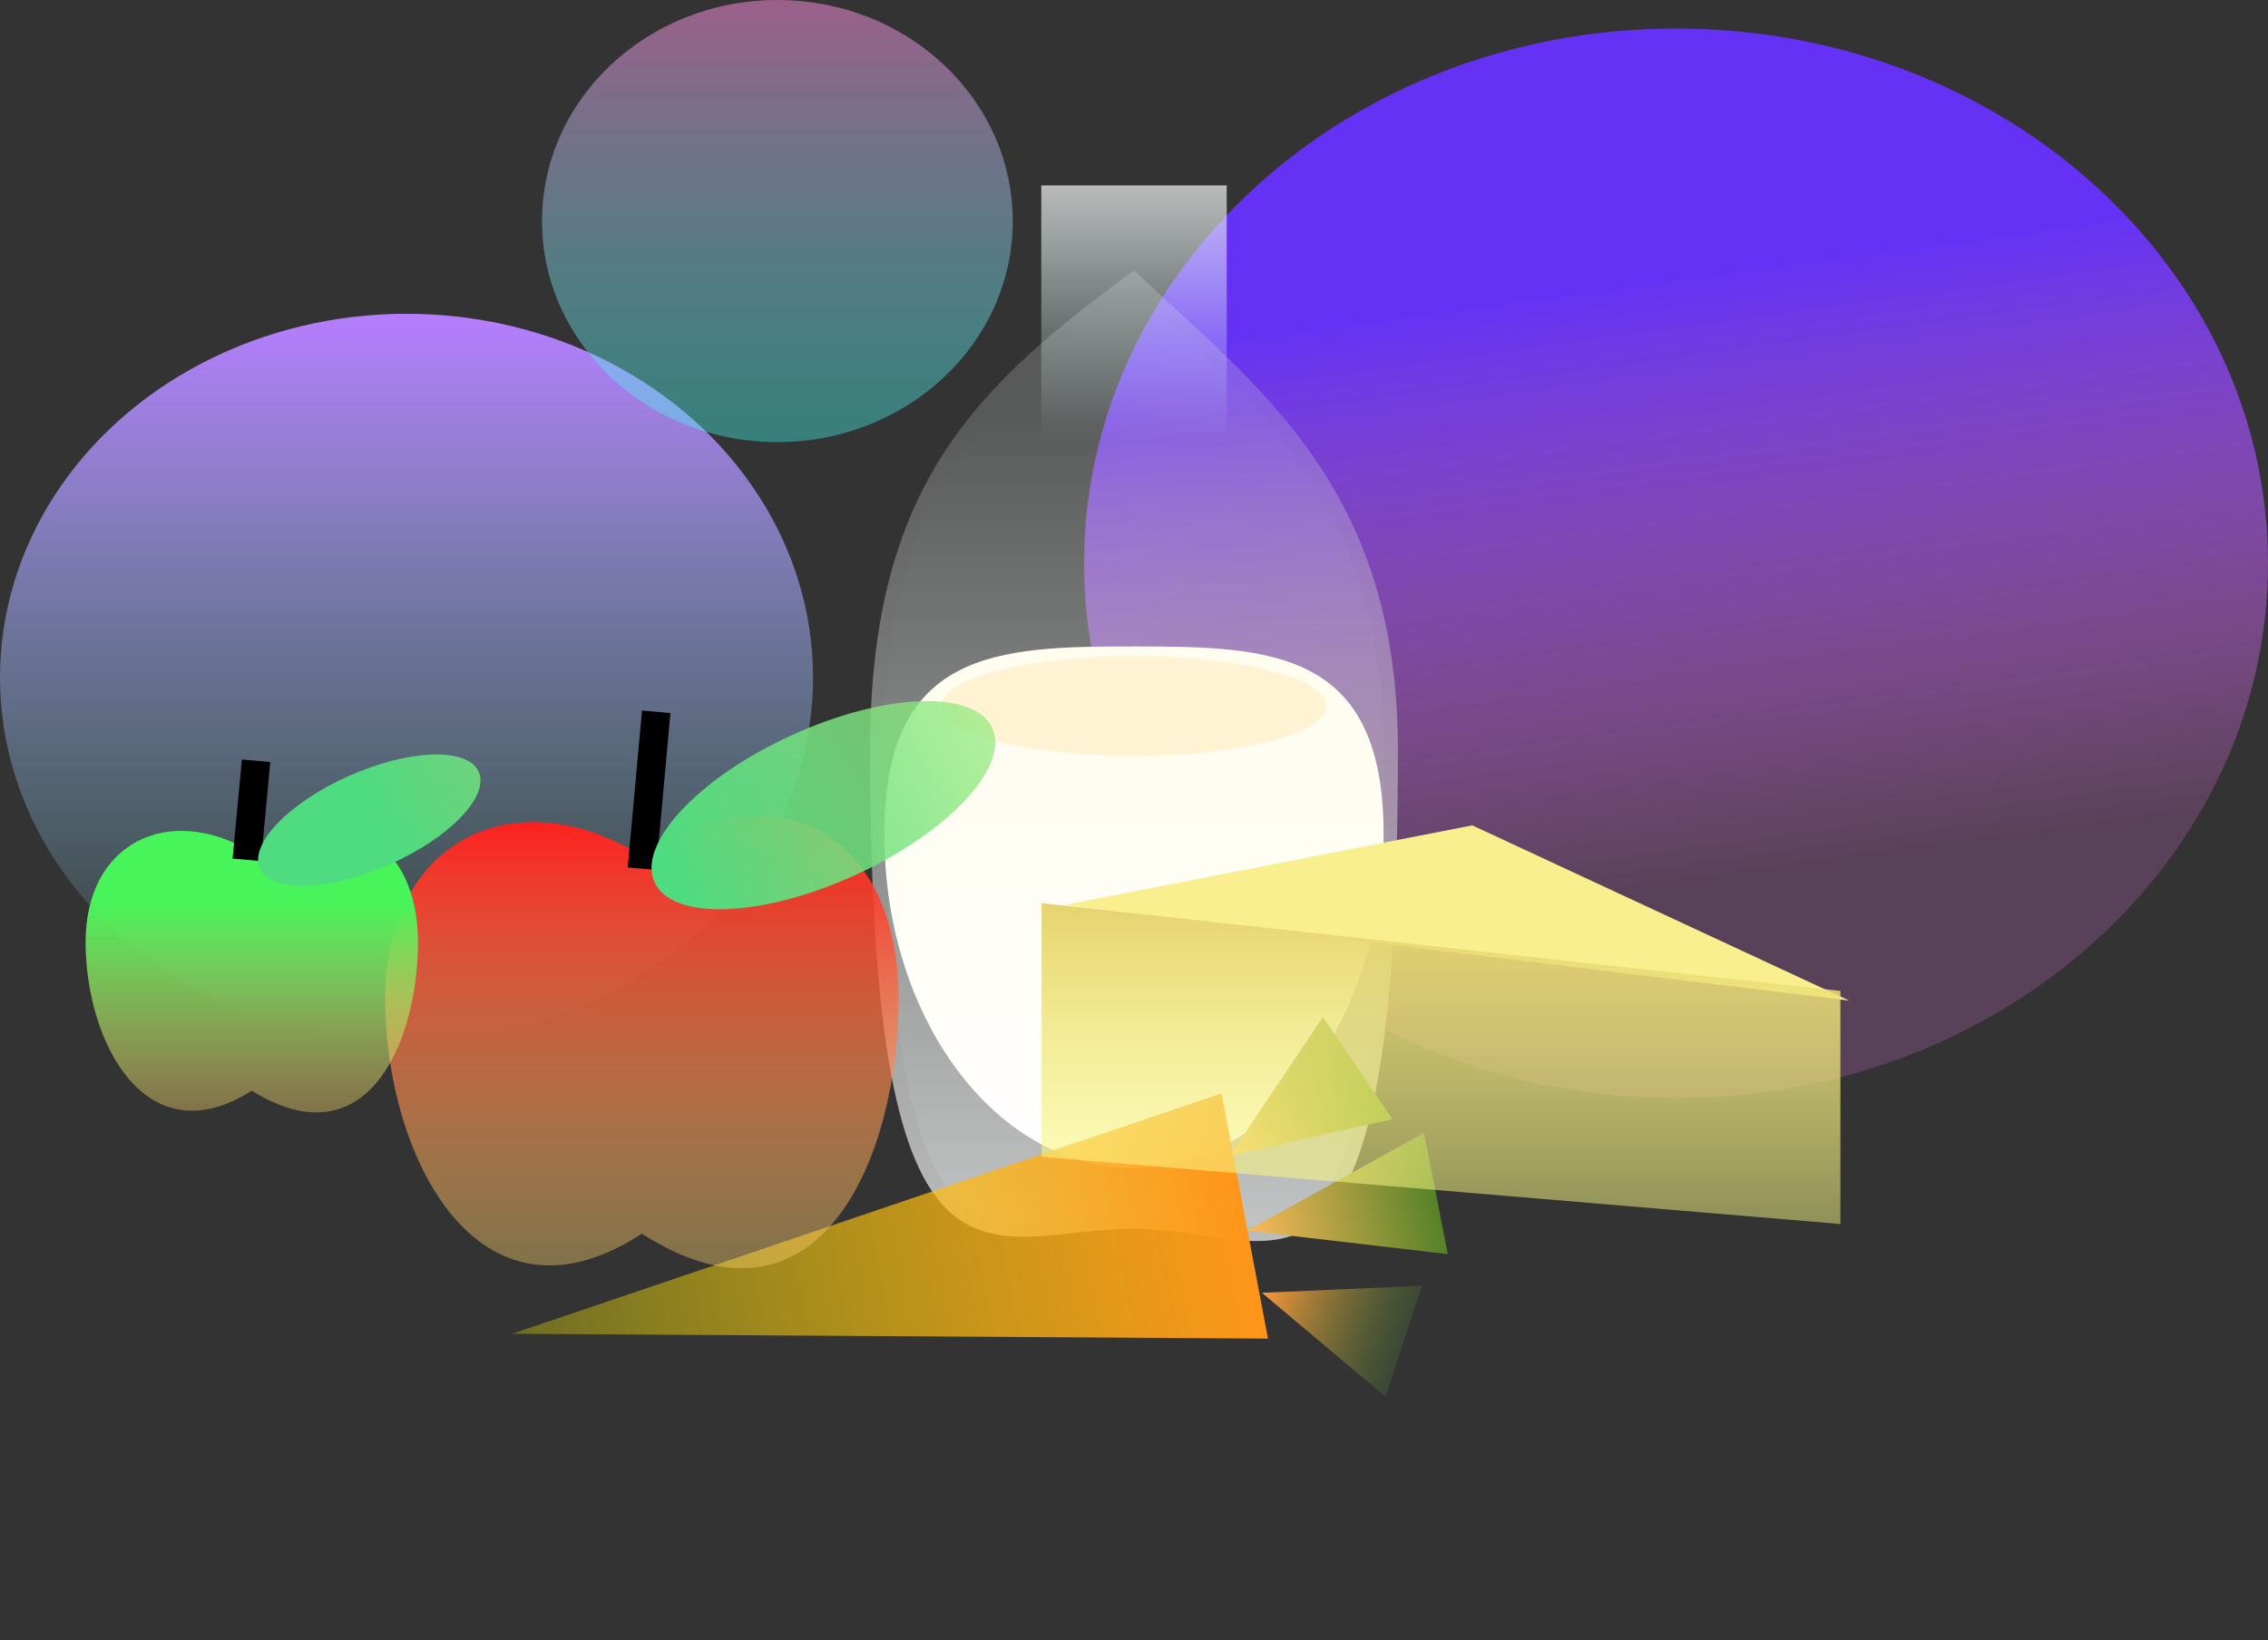 <svg width="159" height="115" viewBox="0 0 159 115" fill="none" xmlns="http://www.w3.org/2000/svg">
<rect x="0" y="0" width="159" height="115" fill="#333333" stroke="none"/>
<ellipse cx="28.5" cy="47.5" rx="28.5" ry="25.5" fill="url(#paint0_linear)"/>
<ellipse cx="54.5" cy="15.5" rx="16.5" ry="15.5" fill="url(#paint1_linear)"/>
<path d="M159 39.5C159 60.211 140.42 77 117.5 77C94.58 77 76 60.211 76 39.5C76 18.789 94.58 2 117.5 2C140.42 2 159 18.789 159 39.5Z" fill="url(#paint2_linear)"/>
<path d="M98 52.553C98 95.508 89.717 86.151 79.5 86.151C69.283 86.151 61 93.807 61 52.553C61 33.997 68.5 27.035 79.5 18.954C88 27.035 98 33.997 98 52.553Z" fill="url(#paint3_linear)"/>
<path d="M97.5 52.553C97.5 63.281 96.982 70.716 96.054 75.835C95.123 80.971 93.793 83.689 92.246 85.09C90.729 86.462 88.915 86.646 86.747 86.444C85.956 86.371 85.141 86.248 84.285 86.12C83.963 86.072 83.634 86.022 83.299 85.975C82.088 85.802 80.813 85.651 79.5 85.651C78.194 85.651 76.924 85.774 75.719 85.903C75.566 85.919 75.414 85.935 75.263 85.952C74.218 86.065 73.23 86.172 72.282 86.203C70.129 86.274 68.299 85.948 66.766 84.463C65.206 82.952 63.876 80.168 62.946 75.116C62.017 70.076 61.5 62.855 61.5 52.553C61.5 43.347 63.359 37.067 66.546 32.095C69.676 27.212 74.113 23.548 79.46 19.605C80.286 20.385 81.121 21.152 81.956 21.92C85.362 25.052 88.764 28.179 91.528 32.113C95.032 37.098 97.5 43.377 97.5 52.553Z" stroke="url(#paint4_linear)" stroke-opacity="0.13"/>
<path d="M73 13H86V30.863H73V13Z" fill="url(#paint5_linear)"/>
<path d="M97 58.507C97 71.426 89.165 81.898 79.5 81.898C69.835 81.898 62 71.426 62 58.507C62 45.588 69.835 45.323 79.5 45.323C89.165 45.323 97 45.588 97 58.507Z" fill="url(#paint6_linear)"/>
<ellipse cx="79.5" cy="49.5" rx="13.5" ry="3.5" fill="#FFF3D3"/>
<path d="M86.236 81.003L92.746 71.317L97.628 78.469L86.236 81.003Z" fill="url(#paint7_linear)"/>
<path d="M35.906 93.517L85.635 76.663L88.895 93.857L35.906 93.517Z" fill="url(#paint8_linear)"/>
<path d="M88.469 90.645L99.688 90.151L97.138 97.932L88.469 90.645Z" fill="url(#paint9_linear)"/>
<path d="M87.42 86.287L99.832 79.434L101.502 87.931L87.42 86.287Z" fill="url(#paint10_linear)"/>
<path d="M63 70C63 81.046 57.5 94.5 45 86.5C33.5 94 27 81.046 27 70C27 58.954 36 54.5 45 60C55 53.5 63 58.954 63 70Z" fill="url(#paint11_linear)"/>
<line x1="45.004" y1="60.91" x2="46.004" y2="49.91" stroke="black" stroke-width="2"/>
<ellipse cx="57.725" cy="56.454" rx="13.016" ry="5.385" transform="rotate(-24.556 57.725 56.454)" fill="url(#paint12_linear)"/>
<g style="mix-blend-mode:darken">
<path d="M29.303 66.056C29.303 73.028 25.743 81.52 17.651 76.471C10.207 81.205 6 73.028 6 66.056C6 59.084 11.826 56.272 17.651 59.744C24.125 55.641 29.303 59.084 29.303 66.056Z" fill="url(#paint13_linear)"/>
<line y1="-1" x2="6.973" y2="-1" transform="matrix(0.093 -0.996 0.996 0.088 18.299 60.375)" stroke="black" stroke-width="2"/>
<ellipse rx="8.389" ry="3.414" transform="matrix(0.913 -0.407 0.424 0.906 25.889 57.506)" fill="url(#paint14_linear)"/>
</g>
<path d="M103.217 57.871L129.637 70.157L74.619 63.453L103.217 57.871Z" fill="#FAEF8F"/>
<path d="M73.023 63.322L129.023 69.48V85.822L73.023 81.111V63.322Z" fill="url(#paint15_linear)"/>
<defs>
<linearGradient id="paint0_linear" x1="28.5" y1="22" x2="28.5" y2="73" gradientUnits="userSpaceOnUse">
<stop stop-color="#B67DFF"/>
<stop offset="1" stop-color="#7ADDD7" stop-opacity="0"/>
</linearGradient>
<linearGradient id="paint1_linear" x1="54.5" y1="0" x2="54.5" y2="31" gradientUnits="userSpaceOnUse">
<stop stop-color="#D679BC" stop-opacity="0.64"/>
<stop offset="1" stop-color="#40FFF4" stop-opacity="0.37"/>
</linearGradient>
<linearGradient id="paint2_linear" x1="115.5" y1="-36" x2="137.5" y2="125" gradientUnits="userSpaceOnUse">
<stop offset="0.339" stop-color="#6532F5"/>
<stop offset="0.599" stop-color="#FF7CFA" stop-opacity="0.19"/>
</linearGradient>
<linearGradient id="paint3_linear" x1="79.5" y1="18.954" x2="79.5" y2="87.013" gradientUnits="userSpaceOnUse">
<stop offset="0.146" stop-color="#DEE1E1" stop-opacity="0.22"/>
<stop offset="1" stop-color="#DEE1E1" stop-opacity="0.84"/>
</linearGradient>
<linearGradient id="paint4_linear" x1="79.5" y1="18.954" x2="79.5" y2="87.013" gradientUnits="userSpaceOnUse">
<stop stop-opacity="0.04"/>
<stop offset="1" stop-opacity="0.29"/>
</linearGradient>
<linearGradient id="paint5_linear" x1="79.5" y1="13" x2="79.5" y2="30.863" gradientUnits="userSpaceOnUse">
<stop stop-color="#EEF0F0" stop-opacity="0.72"/>
<stop offset="1" stop-color="#DEFFFD" stop-opacity="0"/>
</linearGradient>
<linearGradient id="paint6_linear" x1="79.5" y1="35.115" x2="79.5" y2="81.898" gradientUnits="userSpaceOnUse">
<stop stop-color="#FFFDEA"/>
<stop offset="1" stop-color="#FFFEFE"/>
</linearGradient>
<linearGradient id="paint7_linear" x1="86.236" y1="81.003" x2="98.171" y2="72.856" gradientUnits="userSpaceOnUse">
<stop stop-color="#FFC164"/>
<stop offset="1" stop-color="#328500"/>
</linearGradient>
<linearGradient id="paint8_linear" x1="36.287" y1="95.428" x2="87.346" y2="85.244" gradientUnits="userSpaceOnUse">
<stop stop-color="#FFF500" stop-opacity="0.29"/>
<stop offset="1" stop-color="#FF951A"/>
</linearGradient>
<linearGradient id="paint9_linear" x1="88.469" y1="90.644" x2="101.438" y2="95.406" gradientUnits="userSpaceOnUse">
<stop stop-color="#FF9839"/>
<stop offset="1" stop-color="#238539" stop-opacity="0"/>
<stop offset="1" stop-color="#FFF844"/>
</linearGradient>
<linearGradient id="paint10_linear" x1="87.42" y1="86.287" x2="105.082" y2="82.814" gradientUnits="userSpaceOnUse">
<stop stop-color="#FBBA59"/>
<stop offset="1" stop-color="#1F6F18"/>
</linearGradient>
<linearGradient id="paint11_linear" x1="45" y1="57.205" x2="45" y2="88.923" gradientUnits="userSpaceOnUse">
<stop stop-color="#FF1D1D"/>
<stop offset="1" stop-color="#FFD76F" stop-opacity="0.38"/>
</linearGradient>
<linearGradient id="paint12_linear" x1="40.859" y1="60.342" x2="106.327" y2="57.822" gradientUnits="userSpaceOnUse">
<stop offset="0.084" stop-color="#4FDB7F"/>
<stop offset="1" stop-color="#FCFF81" stop-opacity="0.35"/>
</linearGradient>
<linearGradient id="paint13_linear" x1="17.651" y1="57.98" x2="17.651" y2="78" gradientUnits="userSpaceOnUse">
<stop offset="0.267" stop-color="#47F459"/>
<stop offset="1" stop-color="#FFD76F" stop-opacity="0.38"/>
</linearGradient>
<linearGradient id="paint14_linear" x1="-2.482" y1="5.879" x2="39.714" y2="4.228" gradientUnits="userSpaceOnUse">
<stop offset="0.084" stop-color="#4FDB7F"/>
<stop offset="1" stop-color="#FCFF81" stop-opacity="0.35"/>
</linearGradient>
<linearGradient id="paint15_linear" x1="101.023" y1="63.322" x2="101.023" y2="85.822" gradientUnits="userSpaceOnUse">
<stop stop-color="#E6D370"/>
<stop offset="1" stop-color="#FDFF87" stop-opacity="0.46"/>
</linearGradient>
</defs>
</svg>

